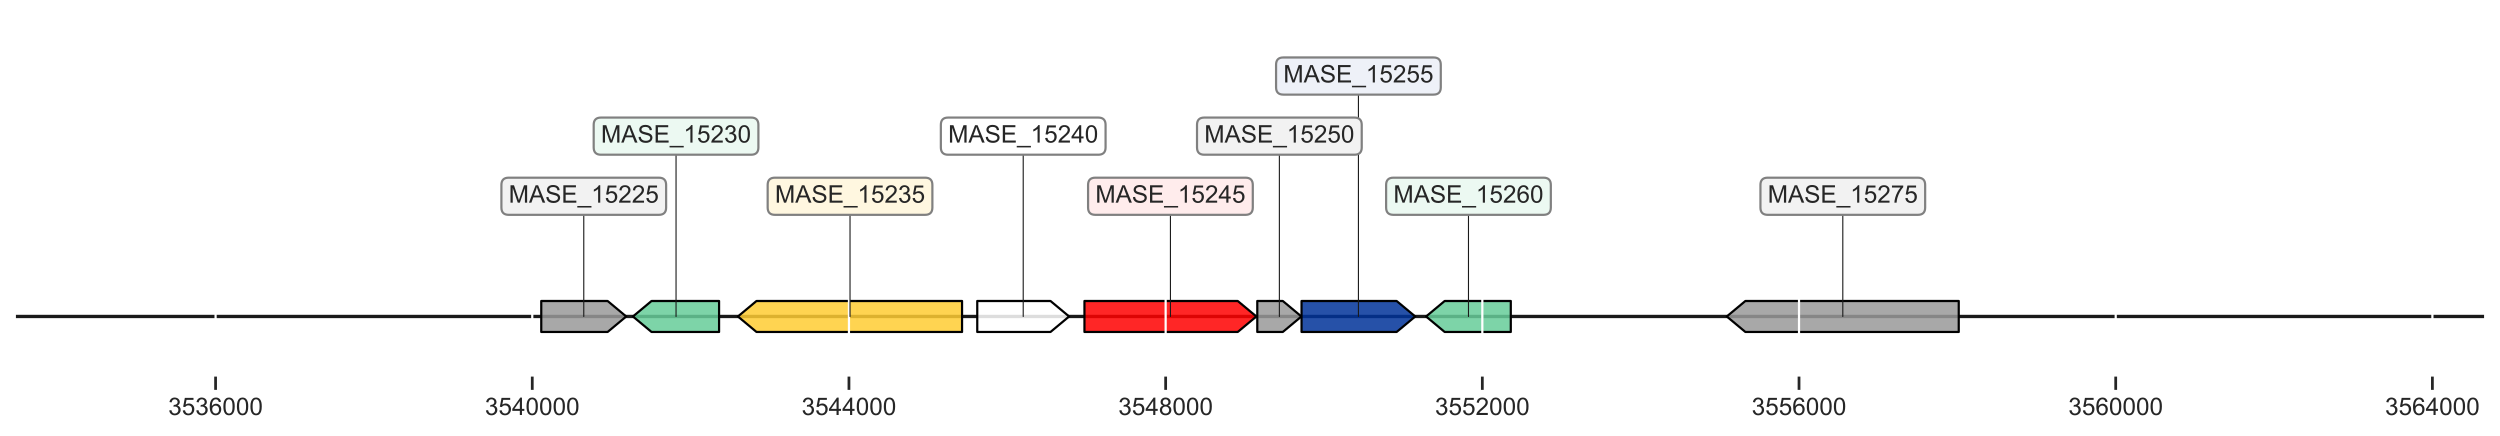 <?xml version="1.0" encoding="utf-8" standalone="no"?>
<!DOCTYPE svg PUBLIC "-//W3C//DTD SVG 1.1//EN"
  "http://www.w3.org/Graphics/SVG/1.1/DTD/svg11.dtd">
<!-- Created with matplotlib (https://matplotlib.org/) -->
<svg height="197.04pt" version="1.1" viewBox="0 0 1130.4 197.04" width="1130.4pt" xmlns="http://www.w3.org/2000/svg" xmlns:xlink="http://www.w3.org/1999/xlink">
 <defs>
  <style type="text/css">
*{stroke-linecap:butt;stroke-linejoin:round;}
  </style>
 </defs>
 <g id="figure_1">
  <g id="patch_1">
   <path d="M 0 197.04 
L 1130.4 197.04 
L 1130.4 0 
L 0 0 
z
" style="fill:#ffffff;"/>
  </g>
  <g id="axes_1">
   <g id="line2d_1">
    <path clip-path="url(#pf4c33a7d4a)" d="M 7.2 143.1 
L 1123.2 143.1 
" style="fill:none;stroke:#1a1a1a;stroke-linecap:round;stroke-width:1.5;"/>
   </g>
   <g id="patch_2">
    <path clip-path="url(#pf4c33a7d4a)" d="M 244.733 136.1 
Q 259.74 136.1 274.747 136.1 
L 274.747 136.1 
Q 278.946 139.6 283.145 143.1 
Q 278.946 146.6 274.747 150.1 
L 274.747 150.1 
Q 259.74 150.1 244.733 150.1 
L 244.733 136.1 
z
" style="fill:#999999;fill-opacity:0.85;stroke:#000000;stroke-linecap:round;"/>
   </g>
   <g id="patch_3">
    <path clip-path="url(#pf4c33a7d4a)" d="M 325.136 150.1 
Q 309.862 150.1 294.589 150.1 
L 294.589 150.1 
Q 290.388 146.6 286.187 143.1 
Q 290.388 139.6 294.589 136.1 
L 294.589 136.1 
Q 309.862 136.1 325.136 136.1 
L 325.136 150.1 
z
" style="fill:#66cc99;fill-opacity:0.85;stroke:#000000;stroke-linecap:round;"/>
   </g>
   <g id="patch_4">
    <path clip-path="url(#pf4c33a7d4a)" d="M 435.001 150.1 
Q 388.527 150.1 342.053 150.1 
L 342.053 150.1 
Q 337.855 146.6 333.656 143.1 
Q 337.855 139.6 342.053 136.1 
L 342.053 136.1 
Q 388.527 136.1 435.001 136.1 
L 435.001 150.1 
z
" style="fill:#ffcc33;fill-opacity:0.85;stroke:#000000;stroke-linecap:round;"/>
   </g>
   <g id="patch_5">
    <path clip-path="url(#pf4c33a7d4a)" d="M 441.875 136.1 
Q 458.437 136.1 474.999 136.1 
L 474.999 136.1 
Q 479.2 139.6 483.401 143.1 
Q 479.2 146.6 474.999 150.1 
L 474.999 150.1 
Q 458.437 150.1 441.875 150.1 
L 441.875 136.1 
z
" style="fill:#ffffff;fill-opacity:0.85;stroke:#000000;stroke-linecap:round;"/>
   </g>
   <g id="patch_6">
    <path clip-path="url(#pf4c33a7d4a)" d="M 490.346 136.1 
Q 525.004 136.1 559.663 136.1 
L 559.663 136.1 
Q 563.863 139.6 568.064 143.1 
Q 563.863 146.6 559.663 150.1 
L 559.663 150.1 
Q 525.004 150.1 490.346 150.1 
L 490.346 136.1 
z
" style="fill:#ff0000;fill-opacity:0.85;stroke:#000000;stroke-linecap:round;"/>
   </g>
   <g id="patch_7">
    <path clip-path="url(#pf4c33a7d4a)" d="M 568.493 136.1 
Q 574.265 136.1 580.036 136.1 
L 580.036 136.1 
Q 584.234 139.6 588.433 143.1 
Q 584.234 146.6 580.036 150.1 
L 580.036 150.1 
Q 574.265 150.1 568.493 150.1 
L 568.493 136.1 
z
" style="fill:#999999;fill-opacity:0.85;stroke:#000000;stroke-linecap:round;"/>
   </g>
   <g id="patch_8">
    <path clip-path="url(#pf4c33a7d4a)" d="M 588.505 136.1 
Q 610.008 136.1 631.512 136.1 
L 631.512 136.1 
Q 635.712 139.6 639.911 143.1 
Q 635.712 146.6 631.512 150.1 
L 631.512 150.1 
Q 610.008 150.1 588.505 150.1 
L 588.505 136.1 
z
" style="fill:#003399;fill-opacity:0.85;stroke:#000000;stroke-linecap:round;"/>
   </g>
   <g id="patch_9">
    <path clip-path="url(#pf4c33a7d4a)" d="M 683.12 150.1 
Q 668.169 150.1 653.218 150.1 
L 653.218 150.1 
Q 649.017 146.6 644.816 143.1 
Q 649.017 139.6 653.218 136.1 
L 653.218 136.1 
Q 668.169 136.1 683.12 136.1 
L 683.12 150.1 
z
" style="fill:#66cc99;fill-opacity:0.85;stroke:#000000;stroke-linecap:round;"/>
   </g>
   <g id="patch_10">
    <path clip-path="url(#pf4c33a7d4a)" d="M 885.667 150.1 
Q 837.424 150.1 789.18 150.1 
L 789.18 150.1 
Q 784.979 146.6 780.778 143.1 
Q 784.979 139.6 789.18 136.1 
L 789.18 136.1 
Q 837.424 136.1 885.667 136.1 
L 885.667 150.1 
z
" style="fill:#999999;fill-opacity:0.85;stroke:#000000;stroke-linecap:round;"/>
   </g>
   <g id="matplotlib.axis_1">
    <g id="xtick_1">
     <g id="line2d_2">
      <path clip-path="url(#pf4c33a7d4a)" d="M 97.476 170.28 
L 97.476 7.2 
" style="fill:none;stroke:#ffffff;stroke-linecap:round;"/>
     </g>
     <g id="line2d_3">
      <defs>
       <path d="M 0 0 
L 0 6 
" id="ma17f88ff95" style="stroke:#262626;stroke-width:1.25;"/>
      </defs>
      <g>
       <use style="fill:#262626;stroke:#262626;stroke-width:1.25;" x="97.476" xlink:href="#ma17f88ff95" y="170.28"/>
      </g>
     </g>
     <g id="text_1">
      <!-- 3536000 -->
      <defs>
       <path d="M 4.203 18.891 
L 12.984 20.062 
Q 14.5 12.594 18.141 9.297 
Q 21.781 6 27 6 
Q 33.203 6 37.469 10.297 
Q 41.75 14.594 41.75 20.953 
Q 41.75 27 37.797 30.922 
Q 33.844 34.859 27.734 34.859 
Q 25.25 34.859 21.531 33.891 
L 22.516 41.609 
Q 23.391 41.5 23.922 41.5 
Q 29.547 41.5 34.031 44.422 
Q 38.531 47.359 38.531 53.469 
Q 38.531 58.297 35.25 61.469 
Q 31.984 64.656 26.812 64.656 
Q 21.688 64.656 18.266 61.422 
Q 14.844 58.203 13.875 51.766 
L 5.078 53.328 
Q 6.688 62.156 12.391 67.016 
Q 18.109 71.875 26.609 71.875 
Q 32.469 71.875 37.391 69.359 
Q 42.328 66.844 44.938 62.5 
Q 47.562 58.156 47.562 53.266 
Q 47.562 48.641 45.062 44.828 
Q 42.578 41.016 37.703 38.766 
Q 44.047 37.312 47.562 32.688 
Q 51.078 28.078 51.078 21.141 
Q 51.078 11.766 44.234 5.25 
Q 37.406 -1.266 26.953 -1.266 
Q 17.531 -1.266 11.297 4.344 
Q 5.078 9.969 4.203 18.891 
z
" id="ArialMT-51"/>
       <path d="M 4.156 18.75 
L 13.375 19.531 
Q 14.406 12.797 18.141 9.391 
Q 21.875 6 27.156 6 
Q 33.5 6 37.891 10.781 
Q 42.281 15.578 42.281 23.484 
Q 42.281 31 38.062 35.344 
Q 33.844 39.703 27 39.703 
Q 22.75 39.703 19.328 37.766 
Q 15.922 35.844 13.969 32.766 
L 5.719 33.844 
L 12.641 70.609 
L 48.25 70.609 
L 48.25 62.203 
L 19.672 62.203 
L 15.828 42.969 
Q 22.266 47.469 29.344 47.469 
Q 38.719 47.469 45.156 40.969 
Q 51.609 34.469 51.609 24.266 
Q 51.609 14.547 45.953 7.469 
Q 39.062 -1.219 27.156 -1.219 
Q 17.391 -1.219 11.203 4.25 
Q 5.031 9.719 4.156 18.75 
z
" id="ArialMT-53"/>
       <path d="M 49.75 54.047 
L 41.016 53.375 
Q 39.844 58.547 37.703 60.891 
Q 34.125 64.656 28.906 64.656 
Q 24.703 64.656 21.531 62.312 
Q 17.391 59.281 14.984 53.469 
Q 12.594 47.656 12.5 36.922 
Q 15.672 41.75 20.266 44.094 
Q 24.859 46.438 29.891 46.438 
Q 38.672 46.438 44.844 39.969 
Q 51.031 33.5 51.031 23.25 
Q 51.031 16.5 48.125 10.719 
Q 45.219 4.938 40.141 1.859 
Q 35.062 -1.219 28.609 -1.219 
Q 17.625 -1.219 10.688 6.859 
Q 3.766 14.938 3.766 33.5 
Q 3.766 54.25 11.422 63.672 
Q 18.109 71.875 29.438 71.875 
Q 37.891 71.875 43.281 67.141 
Q 48.688 62.406 49.75 54.047 
z
M 13.875 23.188 
Q 13.875 18.656 15.797 14.5 
Q 17.719 10.359 21.188 8.172 
Q 24.656 6 28.469 6 
Q 34.031 6 38.031 10.484 
Q 42.047 14.984 42.047 22.703 
Q 42.047 30.125 38.078 34.391 
Q 34.125 38.672 28.125 38.672 
Q 22.172 38.672 18.016 34.391 
Q 13.875 30.125 13.875 23.188 
z
" id="ArialMT-54"/>
       <path d="M 4.156 35.297 
Q 4.156 48 6.766 55.734 
Q 9.375 63.484 14.516 67.672 
Q 19.672 71.875 27.484 71.875 
Q 33.25 71.875 37.594 69.547 
Q 41.938 67.234 44.766 62.859 
Q 47.609 58.5 49.219 52.219 
Q 50.828 45.953 50.828 35.297 
Q 50.828 22.703 48.234 14.969 
Q 45.656 7.234 40.5 3 
Q 35.359 -1.219 27.484 -1.219 
Q 17.141 -1.219 11.234 6.203 
Q 4.156 15.141 4.156 35.297 
z
M 13.188 35.297 
Q 13.188 17.672 17.312 11.828 
Q 21.438 6 27.484 6 
Q 33.547 6 37.672 11.859 
Q 41.797 17.719 41.797 35.297 
Q 41.797 52.984 37.672 58.781 
Q 33.547 64.594 27.391 64.594 
Q 21.344 64.594 17.719 59.469 
Q 13.188 52.938 13.188 35.297 
z
" id="ArialMT-48"/>
      </defs>
      <g style="fill:#262626;" transform="translate(76.067 187.654)scale(0.11 -0.11)">
       <use xlink:href="#ArialMT-51"/>
       <use x="55.615" xlink:href="#ArialMT-53"/>
       <use x="111.23" xlink:href="#ArialMT-51"/>
       <use x="166.846" xlink:href="#ArialMT-54"/>
       <use x="222.461" xlink:href="#ArialMT-48"/>
       <use x="278.076" xlink:href="#ArialMT-48"/>
       <use x="333.691" xlink:href="#ArialMT-48"/>
      </g>
     </g>
    </g>
    <g id="xtick_2">
     <g id="line2d_4">
      <path clip-path="url(#pf4c33a7d4a)" d="M 240.67 170.28 
L 240.67 7.2 
" style="fill:none;stroke:#ffffff;stroke-linecap:round;"/>
     </g>
     <g id="line2d_5">
      <g>
       <use style="fill:#262626;stroke:#262626;stroke-width:1.25;" x="240.67" xlink:href="#ma17f88ff95" y="170.28"/>
      </g>
     </g>
     <g id="text_2">
      <!-- 3540000 -->
      <defs>
       <path d="M 32.328 0 
L 32.328 17.141 
L 1.266 17.141 
L 1.266 25.203 
L 33.938 71.578 
L 41.109 71.578 
L 41.109 25.203 
L 50.781 25.203 
L 50.781 17.141 
L 41.109 17.141 
L 41.109 0 
z
M 32.328 25.203 
L 32.328 57.469 
L 9.906 25.203 
z
" id="ArialMT-52"/>
      </defs>
      <g style="fill:#262626;" transform="translate(219.26 187.654)scale(0.11 -0.11)">
       <use xlink:href="#ArialMT-51"/>
       <use x="55.615" xlink:href="#ArialMT-53"/>
       <use x="111.23" xlink:href="#ArialMT-52"/>
       <use x="166.846" xlink:href="#ArialMT-48"/>
       <use x="222.461" xlink:href="#ArialMT-48"/>
       <use x="278.076" xlink:href="#ArialMT-48"/>
       <use x="333.691" xlink:href="#ArialMT-48"/>
      </g>
     </g>
    </g>
    <g id="xtick_3">
     <g id="line2d_6">
      <path clip-path="url(#pf4c33a7d4a)" d="M 383.863 170.28 
L 383.863 7.2 
" style="fill:none;stroke:#ffffff;stroke-linecap:round;"/>
     </g>
     <g id="line2d_7">
      <g>
       <use style="fill:#262626;stroke:#262626;stroke-width:1.25;" x="383.863" xlink:href="#ma17f88ff95" y="170.28"/>
      </g>
     </g>
     <g id="text_3">
      <!-- 3544000 -->
      <g style="fill:#262626;" transform="translate(362.454 187.654)scale(0.11 -0.11)">
       <use xlink:href="#ArialMT-51"/>
       <use x="55.615" xlink:href="#ArialMT-53"/>
       <use x="111.23" xlink:href="#ArialMT-52"/>
       <use x="166.846" xlink:href="#ArialMT-52"/>
       <use x="222.461" xlink:href="#ArialMT-48"/>
       <use x="278.076" xlink:href="#ArialMT-48"/>
       <use x="333.691" xlink:href="#ArialMT-48"/>
      </g>
     </g>
    </g>
    <g id="xtick_4">
     <g id="line2d_8">
      <path clip-path="url(#pf4c33a7d4a)" d="M 527.057 170.28 
L 527.057 7.2 
" style="fill:none;stroke:#ffffff;stroke-linecap:round;"/>
     </g>
     <g id="line2d_9">
      <g>
       <use style="fill:#262626;stroke:#262626;stroke-width:1.25;" x="527.057" xlink:href="#ma17f88ff95" y="170.28"/>
      </g>
     </g>
     <g id="text_4">
      <!-- 3548000 -->
      <defs>
       <path d="M 17.672 38.812 
Q 12.203 40.828 9.562 44.531 
Q 6.938 48.25 6.938 53.422 
Q 6.938 61.234 12.547 66.547 
Q 18.172 71.875 27.484 71.875 
Q 36.859 71.875 42.578 66.422 
Q 48.297 60.984 48.297 53.172 
Q 48.297 48.188 45.672 44.5 
Q 43.062 40.828 37.75 38.812 
Q 44.344 36.672 47.781 31.875 
Q 51.219 27.094 51.219 20.453 
Q 51.219 11.281 44.719 5.031 
Q 38.234 -1.219 27.641 -1.219 
Q 17.047 -1.219 10.547 5.047 
Q 4.047 11.328 4.047 20.703 
Q 4.047 27.688 7.594 32.391 
Q 11.141 37.109 17.672 38.812 
z
M 15.922 53.719 
Q 15.922 48.641 19.188 45.406 
Q 22.469 42.188 27.688 42.188 
Q 32.766 42.188 36.016 45.375 
Q 39.266 48.578 39.266 53.219 
Q 39.266 58.062 35.906 61.359 
Q 32.562 64.656 27.594 64.656 
Q 22.562 64.656 19.234 61.422 
Q 15.922 58.203 15.922 53.719 
z
M 13.094 20.656 
Q 13.094 16.891 14.875 13.375 
Q 16.656 9.859 20.172 7.922 
Q 23.688 6 27.734 6 
Q 34.031 6 38.125 10.047 
Q 42.234 14.109 42.234 20.359 
Q 42.234 26.703 38.016 30.859 
Q 33.797 35.016 27.438 35.016 
Q 21.234 35.016 17.156 30.906 
Q 13.094 26.812 13.094 20.656 
z
" id="ArialMT-56"/>
      </defs>
      <g style="fill:#262626;" transform="translate(505.647 187.654)scale(0.11 -0.11)">
       <use xlink:href="#ArialMT-51"/>
       <use x="55.615" xlink:href="#ArialMT-53"/>
       <use x="111.23" xlink:href="#ArialMT-52"/>
       <use x="166.846" xlink:href="#ArialMT-56"/>
       <use x="222.461" xlink:href="#ArialMT-48"/>
       <use x="278.076" xlink:href="#ArialMT-48"/>
       <use x="333.691" xlink:href="#ArialMT-48"/>
      </g>
     </g>
    </g>
    <g id="xtick_5">
     <g id="line2d_10">
      <path clip-path="url(#pf4c33a7d4a)" d="M 670.25 170.28 
L 670.25 7.2 
" style="fill:none;stroke:#ffffff;stroke-linecap:round;"/>
     </g>
     <g id="line2d_11">
      <g>
       <use style="fill:#262626;stroke:#262626;stroke-width:1.25;" x="670.25" xlink:href="#ma17f88ff95" y="170.28"/>
      </g>
     </g>
     <g id="text_5">
      <!-- 3552000 -->
      <defs>
       <path d="M 50.344 8.453 
L 50.344 0 
L 3.031 0 
Q 2.938 3.172 4.047 6.109 
Q 5.859 10.938 9.828 15.625 
Q 13.812 20.312 21.344 26.469 
Q 33.016 36.031 37.109 41.625 
Q 41.219 47.219 41.219 52.203 
Q 41.219 57.422 37.469 61 
Q 33.734 64.594 27.734 64.594 
Q 21.391 64.594 17.578 60.781 
Q 13.766 56.984 13.719 50.25 
L 4.688 51.172 
Q 5.609 61.281 11.656 66.578 
Q 17.719 71.875 27.938 71.875 
Q 38.234 71.875 44.234 66.156 
Q 50.25 60.453 50.25 52 
Q 50.25 47.703 48.484 43.547 
Q 46.734 39.406 42.656 34.812 
Q 38.578 30.219 29.109 22.219 
Q 21.188 15.578 18.938 13.203 
Q 16.703 10.844 15.234 8.453 
z
" id="ArialMT-50"/>
      </defs>
      <g style="fill:#262626;" transform="translate(648.841 187.654)scale(0.11 -0.11)">
       <use xlink:href="#ArialMT-51"/>
       <use x="55.615" xlink:href="#ArialMT-53"/>
       <use x="111.23" xlink:href="#ArialMT-53"/>
       <use x="166.846" xlink:href="#ArialMT-50"/>
       <use x="222.461" xlink:href="#ArialMT-48"/>
       <use x="278.076" xlink:href="#ArialMT-48"/>
       <use x="333.691" xlink:href="#ArialMT-48"/>
      </g>
     </g>
    </g>
    <g id="xtick_6">
     <g id="line2d_12">
      <path clip-path="url(#pf4c33a7d4a)" d="M 813.444 170.28 
L 813.444 7.2 
" style="fill:none;stroke:#ffffff;stroke-linecap:round;"/>
     </g>
     <g id="line2d_13">
      <g>
       <use style="fill:#262626;stroke:#262626;stroke-width:1.25;" x="813.444" xlink:href="#ma17f88ff95" y="170.28"/>
      </g>
     </g>
     <g id="text_6">
      <!-- 3556000 -->
      <g style="fill:#262626;" transform="translate(792.034 187.654)scale(0.11 -0.11)">
       <use xlink:href="#ArialMT-51"/>
       <use x="55.615" xlink:href="#ArialMT-53"/>
       <use x="111.23" xlink:href="#ArialMT-53"/>
       <use x="166.846" xlink:href="#ArialMT-54"/>
       <use x="222.461" xlink:href="#ArialMT-48"/>
       <use x="278.076" xlink:href="#ArialMT-48"/>
       <use x="333.691" xlink:href="#ArialMT-48"/>
      </g>
     </g>
    </g>
    <g id="xtick_7">
     <g id="line2d_14">
      <path clip-path="url(#pf4c33a7d4a)" d="M 956.637 170.28 
L 956.637 7.2 
" style="fill:none;stroke:#ffffff;stroke-linecap:round;"/>
     </g>
     <g id="line2d_15">
      <g>
       <use style="fill:#262626;stroke:#262626;stroke-width:1.25;" x="956.637" xlink:href="#ma17f88ff95" y="170.28"/>
      </g>
     </g>
     <g id="text_7">
      <!-- 3560000 -->
      <g style="fill:#262626;" transform="translate(935.228 187.654)scale(0.11 -0.11)">
       <use xlink:href="#ArialMT-51"/>
       <use x="55.615" xlink:href="#ArialMT-53"/>
       <use x="111.23" xlink:href="#ArialMT-54"/>
       <use x="166.846" xlink:href="#ArialMT-48"/>
       <use x="222.461" xlink:href="#ArialMT-48"/>
       <use x="278.076" xlink:href="#ArialMT-48"/>
       <use x="333.691" xlink:href="#ArialMT-48"/>
      </g>
     </g>
    </g>
    <g id="xtick_8">
     <g id="line2d_16">
      <path clip-path="url(#pf4c33a7d4a)" d="M 1099.831 170.28 
L 1099.831 7.2 
" style="fill:none;stroke:#ffffff;stroke-linecap:round;"/>
     </g>
     <g id="line2d_17">
      <g>
       <use style="fill:#262626;stroke:#262626;stroke-width:1.25;" x="1099.831" xlink:href="#ma17f88ff95" y="170.28"/>
      </g>
     </g>
     <g id="text_8">
      <!-- 3564000 -->
      <g style="fill:#262626;" transform="translate(1078.421 187.654)scale(0.11 -0.11)">
       <use xlink:href="#ArialMT-51"/>
       <use x="55.615" xlink:href="#ArialMT-53"/>
       <use x="111.23" xlink:href="#ArialMT-54"/>
       <use x="166.846" xlink:href="#ArialMT-52"/>
       <use x="222.461" xlink:href="#ArialMT-48"/>
       <use x="278.076" xlink:href="#ArialMT-48"/>
       <use x="333.691" xlink:href="#ArialMT-48"/>
      </g>
     </g>
    </g>
   </g>
   <g id="line2d_18">
    <path clip-path="url(#pf4c33a7d4a)" d="M 263.957 88.74 
L 263.957 143.1 
" style="fill:none;stroke:#1a1a1a;stroke-linecap:round;stroke-width:0.5;"/>
   </g>
   <g id="line2d_19">
    <path clip-path="url(#pf4c33a7d4a)" d="M 305.68 61.56 
L 305.68 143.1 
" style="fill:none;stroke:#1a1a1a;stroke-linecap:round;stroke-width:0.5;"/>
   </g>
   <g id="line2d_20">
    <path clip-path="url(#pf4c33a7d4a)" d="M 384.347 88.74 
L 384.347 143.1 
" style="fill:none;stroke:#1a1a1a;stroke-linecap:round;stroke-width:0.5;"/>
   </g>
   <g id="line2d_21">
    <path clip-path="url(#pf4c33a7d4a)" d="M 462.656 61.56 
L 462.656 143.1 
" style="fill:none;stroke:#1a1a1a;stroke-linecap:round;stroke-width:0.5;"/>
   </g>
   <g id="line2d_22">
    <path clip-path="url(#pf4c33a7d4a)" d="M 529.223 88.74 
L 529.223 143.1 
" style="fill:none;stroke:#1a1a1a;stroke-linecap:round;stroke-width:0.5;"/>
   </g>
   <g id="line2d_23">
    <path clip-path="url(#pf4c33a7d4a)" d="M 578.481 61.56 
L 578.481 143.1 
" style="fill:none;stroke:#1a1a1a;stroke-linecap:round;stroke-width:0.5;"/>
   </g>
   <g id="line2d_24">
    <path clip-path="url(#pf4c33a7d4a)" d="M 614.226 34.38 
L 614.226 143.1 
" style="fill:none;stroke:#1a1a1a;stroke-linecap:round;stroke-width:0.5;"/>
   </g>
   <g id="line2d_25">
    <path clip-path="url(#pf4c33a7d4a)" d="M 663.986 88.74 
L 663.986 143.1 
" style="fill:none;stroke:#1a1a1a;stroke-linecap:round;stroke-width:0.5;"/>
   </g>
   <g id="line2d_26">
    <path clip-path="url(#pf4c33a7d4a)" d="M 833.24 88.74 
L 833.24 143.1 
" style="fill:none;stroke:#1a1a1a;stroke-linecap:round;stroke-width:0.5;"/>
   </g>
   <g id="text_9">
    <g id="patch_11">
     <path d="M 230.018 97.137 
L 297.895 97.137 
Q 301.195 97.137 301.195 93.837 
L 301.195 83.643 
Q 301.195 80.343 297.895 80.343 
L 230.018 80.343 
Q 226.718 80.343 226.718 83.643 
L 226.718 93.837 
Q 226.718 97.137 230.018 97.137 
z
" style="fill:#f2f2f2;stroke:#808080;stroke-linejoin:miter;"/>
    </g>
    <!-- MASE_15225 -->
    <defs>
     <path d="M 7.422 0 
L 7.422 71.578 
L 21.688 71.578 
L 38.625 20.906 
Q 40.969 13.812 42.047 10.297 
Q 43.266 14.203 45.844 21.781 
L 62.984 71.578 
L 75.734 71.578 
L 75.734 0 
L 66.609 0 
L 66.609 59.906 
L 45.797 0 
L 37.25 0 
L 16.547 60.938 
L 16.547 0 
z
" id="ArialMT-77"/>
     <path d="M -0.141 0 
L 27.344 71.578 
L 37.547 71.578 
L 66.844 0 
L 56.062 0 
L 47.703 21.688 
L 17.781 21.688 
L 9.906 0 
z
M 20.516 29.391 
L 44.781 29.391 
L 37.312 49.219 
Q 33.891 58.25 32.234 64.062 
Q 30.859 57.172 28.375 50.391 
z
" id="ArialMT-65"/>
     <path d="M 4.5 23 
L 13.422 23.781 
Q 14.062 18.406 16.375 14.969 
Q 18.703 11.531 23.578 9.406 
Q 28.469 7.281 34.578 7.281 
Q 39.984 7.281 44.141 8.891 
Q 48.297 10.5 50.312 13.297 
Q 52.344 16.109 52.344 19.438 
Q 52.344 22.797 50.391 25.312 
Q 48.438 27.828 43.953 29.547 
Q 41.062 30.672 31.203 33.031 
Q 21.344 35.406 17.391 37.5 
Q 12.25 40.188 9.734 44.156 
Q 7.234 48.141 7.234 53.078 
Q 7.234 58.5 10.297 63.203 
Q 13.375 67.922 19.281 70.359 
Q 25.203 72.797 32.422 72.797 
Q 40.375 72.797 46.453 70.234 
Q 52.547 67.672 55.812 62.688 
Q 59.078 57.719 59.328 51.422 
L 50.25 50.734 
Q 49.516 57.516 45.281 60.984 
Q 41.062 64.453 32.812 64.453 
Q 24.219 64.453 20.281 61.297 
Q 16.359 58.156 16.359 53.719 
Q 16.359 49.859 19.141 47.359 
Q 21.875 44.875 33.422 42.266 
Q 44.969 39.656 49.266 37.703 
Q 55.516 34.812 58.484 30.391 
Q 61.469 25.984 61.469 20.219 
Q 61.469 14.5 58.203 9.438 
Q 54.938 4.391 48.797 1.578 
Q 42.672 -1.219 35.016 -1.219 
Q 25.297 -1.219 18.719 1.609 
Q 12.156 4.438 8.422 10.125 
Q 4.688 15.828 4.5 23 
z
" id="ArialMT-83"/>
     <path d="M 7.906 0 
L 7.906 71.578 
L 59.672 71.578 
L 59.672 63.141 
L 17.391 63.141 
L 17.391 41.219 
L 56.984 41.219 
L 56.984 32.812 
L 17.391 32.812 
L 17.391 8.453 
L 61.328 8.453 
L 61.328 0 
z
" id="ArialMT-69"/>
     <path d="M -1.516 -19.875 
L -1.516 -13.531 
L 56.734 -13.531 
L 56.734 -19.875 
z
" id="ArialMT-95"/>
     <path d="M 37.25 0 
L 28.469 0 
L 28.469 56 
Q 25.297 52.984 20.141 49.953 
Q 14.984 46.922 10.891 45.406 
L 10.891 53.906 
Q 18.266 57.375 23.781 62.297 
Q 29.297 67.234 31.594 71.875 
L 37.25 71.875 
z
" id="ArialMT-49"/>
    </defs>
    <g style="fill:#262626;" transform="translate(230.018 91.651)scale(0.11 -0.11)">
     <use xlink:href="#ArialMT-77"/>
     <use x="83.301" xlink:href="#ArialMT-65"/>
     <use x="150" xlink:href="#ArialMT-83"/>
     <use x="216.699" xlink:href="#ArialMT-69"/>
     <use x="283.398" xlink:href="#ArialMT-95"/>
     <use x="339.014" xlink:href="#ArialMT-49"/>
     <use x="394.629" xlink:href="#ArialMT-53"/>
     <use x="450.244" xlink:href="#ArialMT-50"/>
     <use x="505.859" xlink:href="#ArialMT-50"/>
     <use x="561.475" xlink:href="#ArialMT-53"/>
    </g>
   </g>
   <g id="text_10">
    <g id="patch_12">
     <path d="M 271.741 69.957 
L 339.618 69.957 
Q 342.918 69.957 342.918 66.657 
L 342.918 56.463 
Q 342.918 53.163 339.618 53.163 
L 271.741 53.163 
Q 268.441 53.163 268.441 56.463 
L 268.441 66.657 
Q 268.441 69.957 271.741 69.957 
z
" style="fill:#ecf9f2;stroke:#808080;stroke-linejoin:miter;"/>
    </g>
    <!-- MASE_15230 -->
    <g style="fill:#262626;" transform="translate(271.741 64.471)scale(0.11 -0.11)">
     <use xlink:href="#ArialMT-77"/>
     <use x="83.301" xlink:href="#ArialMT-65"/>
     <use x="150" xlink:href="#ArialMT-83"/>
     <use x="216.699" xlink:href="#ArialMT-69"/>
     <use x="283.398" xlink:href="#ArialMT-95"/>
     <use x="339.014" xlink:href="#ArialMT-49"/>
     <use x="394.629" xlink:href="#ArialMT-53"/>
     <use x="450.244" xlink:href="#ArialMT-50"/>
     <use x="505.859" xlink:href="#ArialMT-51"/>
     <use x="561.475" xlink:href="#ArialMT-48"/>
    </g>
   </g>
   <g id="text_11">
    <g id="patch_13">
     <path d="M 350.408 97.137 
L 418.285 97.137 
Q 421.585 97.137 421.585 93.837 
L 421.585 83.643 
Q 421.585 80.343 418.285 80.343 
L 350.408 80.343 
Q 347.108 80.343 347.108 83.643 
L 347.108 93.837 
Q 347.108 97.137 350.408 97.137 
z
" style="fill:#fff7e0;stroke:#808080;stroke-linejoin:miter;"/>
    </g>
    <!-- MASE_15235 -->
    <g style="fill:#262626;" transform="translate(350.408 91.651)scale(0.11 -0.11)">
     <use xlink:href="#ArialMT-77"/>
     <use x="83.301" xlink:href="#ArialMT-65"/>
     <use x="150" xlink:href="#ArialMT-83"/>
     <use x="216.699" xlink:href="#ArialMT-69"/>
     <use x="283.398" xlink:href="#ArialMT-95"/>
     <use x="339.014" xlink:href="#ArialMT-49"/>
     <use x="394.629" xlink:href="#ArialMT-53"/>
     <use x="450.244" xlink:href="#ArialMT-50"/>
     <use x="505.859" xlink:href="#ArialMT-51"/>
     <use x="561.475" xlink:href="#ArialMT-53"/>
    </g>
   </g>
   <g id="text_12">
    <g id="patch_14">
     <path d="M 428.717 69.957 
L 496.594 69.957 
Q 499.894 69.957 499.894 66.657 
L 499.894 56.463 
Q 499.894 53.163 496.594 53.163 
L 428.717 53.163 
Q 425.417 53.163 425.417 56.463 
L 425.417 66.657 
Q 425.417 69.957 428.717 69.957 
z
" style="fill:#ffffff;stroke:#808080;stroke-linejoin:miter;"/>
    </g>
    <!-- MASE_15240 -->
    <g style="fill:#262626;" transform="translate(428.717 64.471)scale(0.11 -0.11)">
     <use xlink:href="#ArialMT-77"/>
     <use x="83.301" xlink:href="#ArialMT-65"/>
     <use x="150" xlink:href="#ArialMT-83"/>
     <use x="216.699" xlink:href="#ArialMT-69"/>
     <use x="283.398" xlink:href="#ArialMT-95"/>
     <use x="339.014" xlink:href="#ArialMT-49"/>
     <use x="394.629" xlink:href="#ArialMT-53"/>
     <use x="450.244" xlink:href="#ArialMT-50"/>
     <use x="505.859" xlink:href="#ArialMT-52"/>
     <use x="561.475" xlink:href="#ArialMT-48"/>
    </g>
   </g>
   <g id="text_13">
    <g id="patch_15">
     <path d="M 495.284 97.137 
L 563.161 97.137 
Q 566.461 97.137 566.461 93.837 
L 566.461 83.643 
Q 566.461 80.343 563.161 80.343 
L 495.284 80.343 
Q 491.984 80.343 491.984 83.643 
L 491.984 93.837 
Q 491.984 97.137 495.284 97.137 
z
" style="fill:#ffecec;stroke:#808080;stroke-linejoin:miter;"/>
    </g>
    <!-- MASE_15245 -->
    <g style="fill:#262626;" transform="translate(495.284 91.651)scale(0.11 -0.11)">
     <use xlink:href="#ArialMT-77"/>
     <use x="83.301" xlink:href="#ArialMT-65"/>
     <use x="150" xlink:href="#ArialMT-83"/>
     <use x="216.699" xlink:href="#ArialMT-69"/>
     <use x="283.398" xlink:href="#ArialMT-95"/>
     <use x="339.014" xlink:href="#ArialMT-49"/>
     <use x="394.629" xlink:href="#ArialMT-53"/>
     <use x="450.244" xlink:href="#ArialMT-50"/>
     <use x="505.859" xlink:href="#ArialMT-52"/>
     <use x="561.475" xlink:href="#ArialMT-53"/>
    </g>
   </g>
   <g id="text_14">
    <g id="patch_16">
     <path d="M 544.543 69.957 
L 612.42 69.957 
Q 615.72 69.957 615.72 66.657 
L 615.72 56.463 
Q 615.72 53.163 612.42 53.163 
L 544.543 53.163 
Q 541.243 53.163 541.243 56.463 
L 541.243 66.657 
Q 541.243 69.957 544.543 69.957 
z
" style="fill:#f2f2f2;stroke:#808080;stroke-linejoin:miter;"/>
    </g>
    <!-- MASE_15250 -->
    <g style="fill:#262626;" transform="translate(544.543 64.471)scale(0.11 -0.11)">
     <use xlink:href="#ArialMT-77"/>
     <use x="83.301" xlink:href="#ArialMT-65"/>
     <use x="150" xlink:href="#ArialMT-83"/>
     <use x="216.699" xlink:href="#ArialMT-69"/>
     <use x="283.398" xlink:href="#ArialMT-95"/>
     <use x="339.014" xlink:href="#ArialMT-49"/>
     <use x="394.629" xlink:href="#ArialMT-53"/>
     <use x="450.244" xlink:href="#ArialMT-50"/>
     <use x="505.859" xlink:href="#ArialMT-53"/>
     <use x="561.475" xlink:href="#ArialMT-48"/>
    </g>
   </g>
   <g id="text_15">
    <g id="patch_17">
     <path d="M 580.287 42.777 
L 648.164 42.777 
Q 651.464 42.777 651.464 39.477 
L 651.464 29.283 
Q 651.464 25.983 648.164 25.983 
L 580.287 25.983 
Q 576.987 25.983 576.987 29.283 
L 576.987 39.477 
Q 576.987 42.777 580.287 42.777 
z
" style="fill:#eef1f8;stroke:#808080;stroke-linejoin:miter;"/>
    </g>
    <!-- MASE_15255 -->
    <g style="fill:#262626;" transform="translate(580.287 37.291)scale(0.11 -0.11)">
     <use xlink:href="#ArialMT-77"/>
     <use x="83.301" xlink:href="#ArialMT-65"/>
     <use x="150" xlink:href="#ArialMT-83"/>
     <use x="216.699" xlink:href="#ArialMT-69"/>
     <use x="283.398" xlink:href="#ArialMT-95"/>
     <use x="339.014" xlink:href="#ArialMT-49"/>
     <use x="394.629" xlink:href="#ArialMT-53"/>
     <use x="450.244" xlink:href="#ArialMT-50"/>
     <use x="505.859" xlink:href="#ArialMT-53"/>
     <use x="561.475" xlink:href="#ArialMT-53"/>
    </g>
   </g>
   <g id="text_16">
    <g id="patch_18">
     <path d="M 630.047 97.137 
L 697.924 97.137 
Q 701.224 97.137 701.224 93.837 
L 701.224 83.643 
Q 701.224 80.343 697.924 80.343 
L 630.047 80.343 
Q 626.747 80.343 626.747 83.643 
L 626.747 93.837 
Q 626.747 97.137 630.047 97.137 
z
" style="fill:#ecf9f2;stroke:#808080;stroke-linejoin:miter;"/>
    </g>
    <!-- MASE_15260 -->
    <g style="fill:#262626;" transform="translate(630.047 91.651)scale(0.11 -0.11)">
     <use xlink:href="#ArialMT-77"/>
     <use x="83.301" xlink:href="#ArialMT-65"/>
     <use x="150" xlink:href="#ArialMT-83"/>
     <use x="216.699" xlink:href="#ArialMT-69"/>
     <use x="283.398" xlink:href="#ArialMT-95"/>
     <use x="339.014" xlink:href="#ArialMT-49"/>
     <use x="394.629" xlink:href="#ArialMT-53"/>
     <use x="450.244" xlink:href="#ArialMT-50"/>
     <use x="505.859" xlink:href="#ArialMT-54"/>
     <use x="561.475" xlink:href="#ArialMT-48"/>
    </g>
   </g>
   <g id="text_17">
    <g id="patch_19">
     <path d="M 799.302 97.137 
L 867.179 97.137 
Q 870.479 97.137 870.479 93.837 
L 870.479 83.643 
Q 870.479 80.343 867.179 80.343 
L 799.302 80.343 
Q 796.002 80.343 796.002 83.643 
L 796.002 93.837 
Q 796.002 97.137 799.302 97.137 
z
" style="fill:#f2f2f2;stroke:#808080;stroke-linejoin:miter;"/>
    </g>
    <!-- MASE_15275 -->
    <defs>
     <path d="M 4.734 62.203 
L 4.734 70.656 
L 51.078 70.656 
L 51.078 63.812 
Q 44.234 56.547 37.516 44.484 
Q 30.812 32.422 27.156 19.672 
Q 24.516 10.688 23.781 0 
L 14.75 0 
Q 14.891 8.453 18.062 20.406 
Q 21.234 32.375 27.172 43.484 
Q 33.109 54.594 39.797 62.203 
z
" id="ArialMT-55"/>
    </defs>
    <g style="fill:#262626;" transform="translate(799.302 91.651)scale(0.11 -0.11)">
     <use xlink:href="#ArialMT-77"/>
     <use x="83.301" xlink:href="#ArialMT-65"/>
     <use x="150" xlink:href="#ArialMT-83"/>
     <use x="216.699" xlink:href="#ArialMT-69"/>
     <use x="283.398" xlink:href="#ArialMT-95"/>
     <use x="339.014" xlink:href="#ArialMT-49"/>
     <use x="394.629" xlink:href="#ArialMT-53"/>
     <use x="450.244" xlink:href="#ArialMT-50"/>
     <use x="505.859" xlink:href="#ArialMT-55"/>
     <use x="561.475" xlink:href="#ArialMT-53"/>
    </g>
   </g>
  </g>
 </g>
 <defs>
  <clipPath id="pf4c33a7d4a">
   <rect height="163.08" width="1116" x="7.2" y="7.2"/>
  </clipPath>
 </defs>
</svg>
